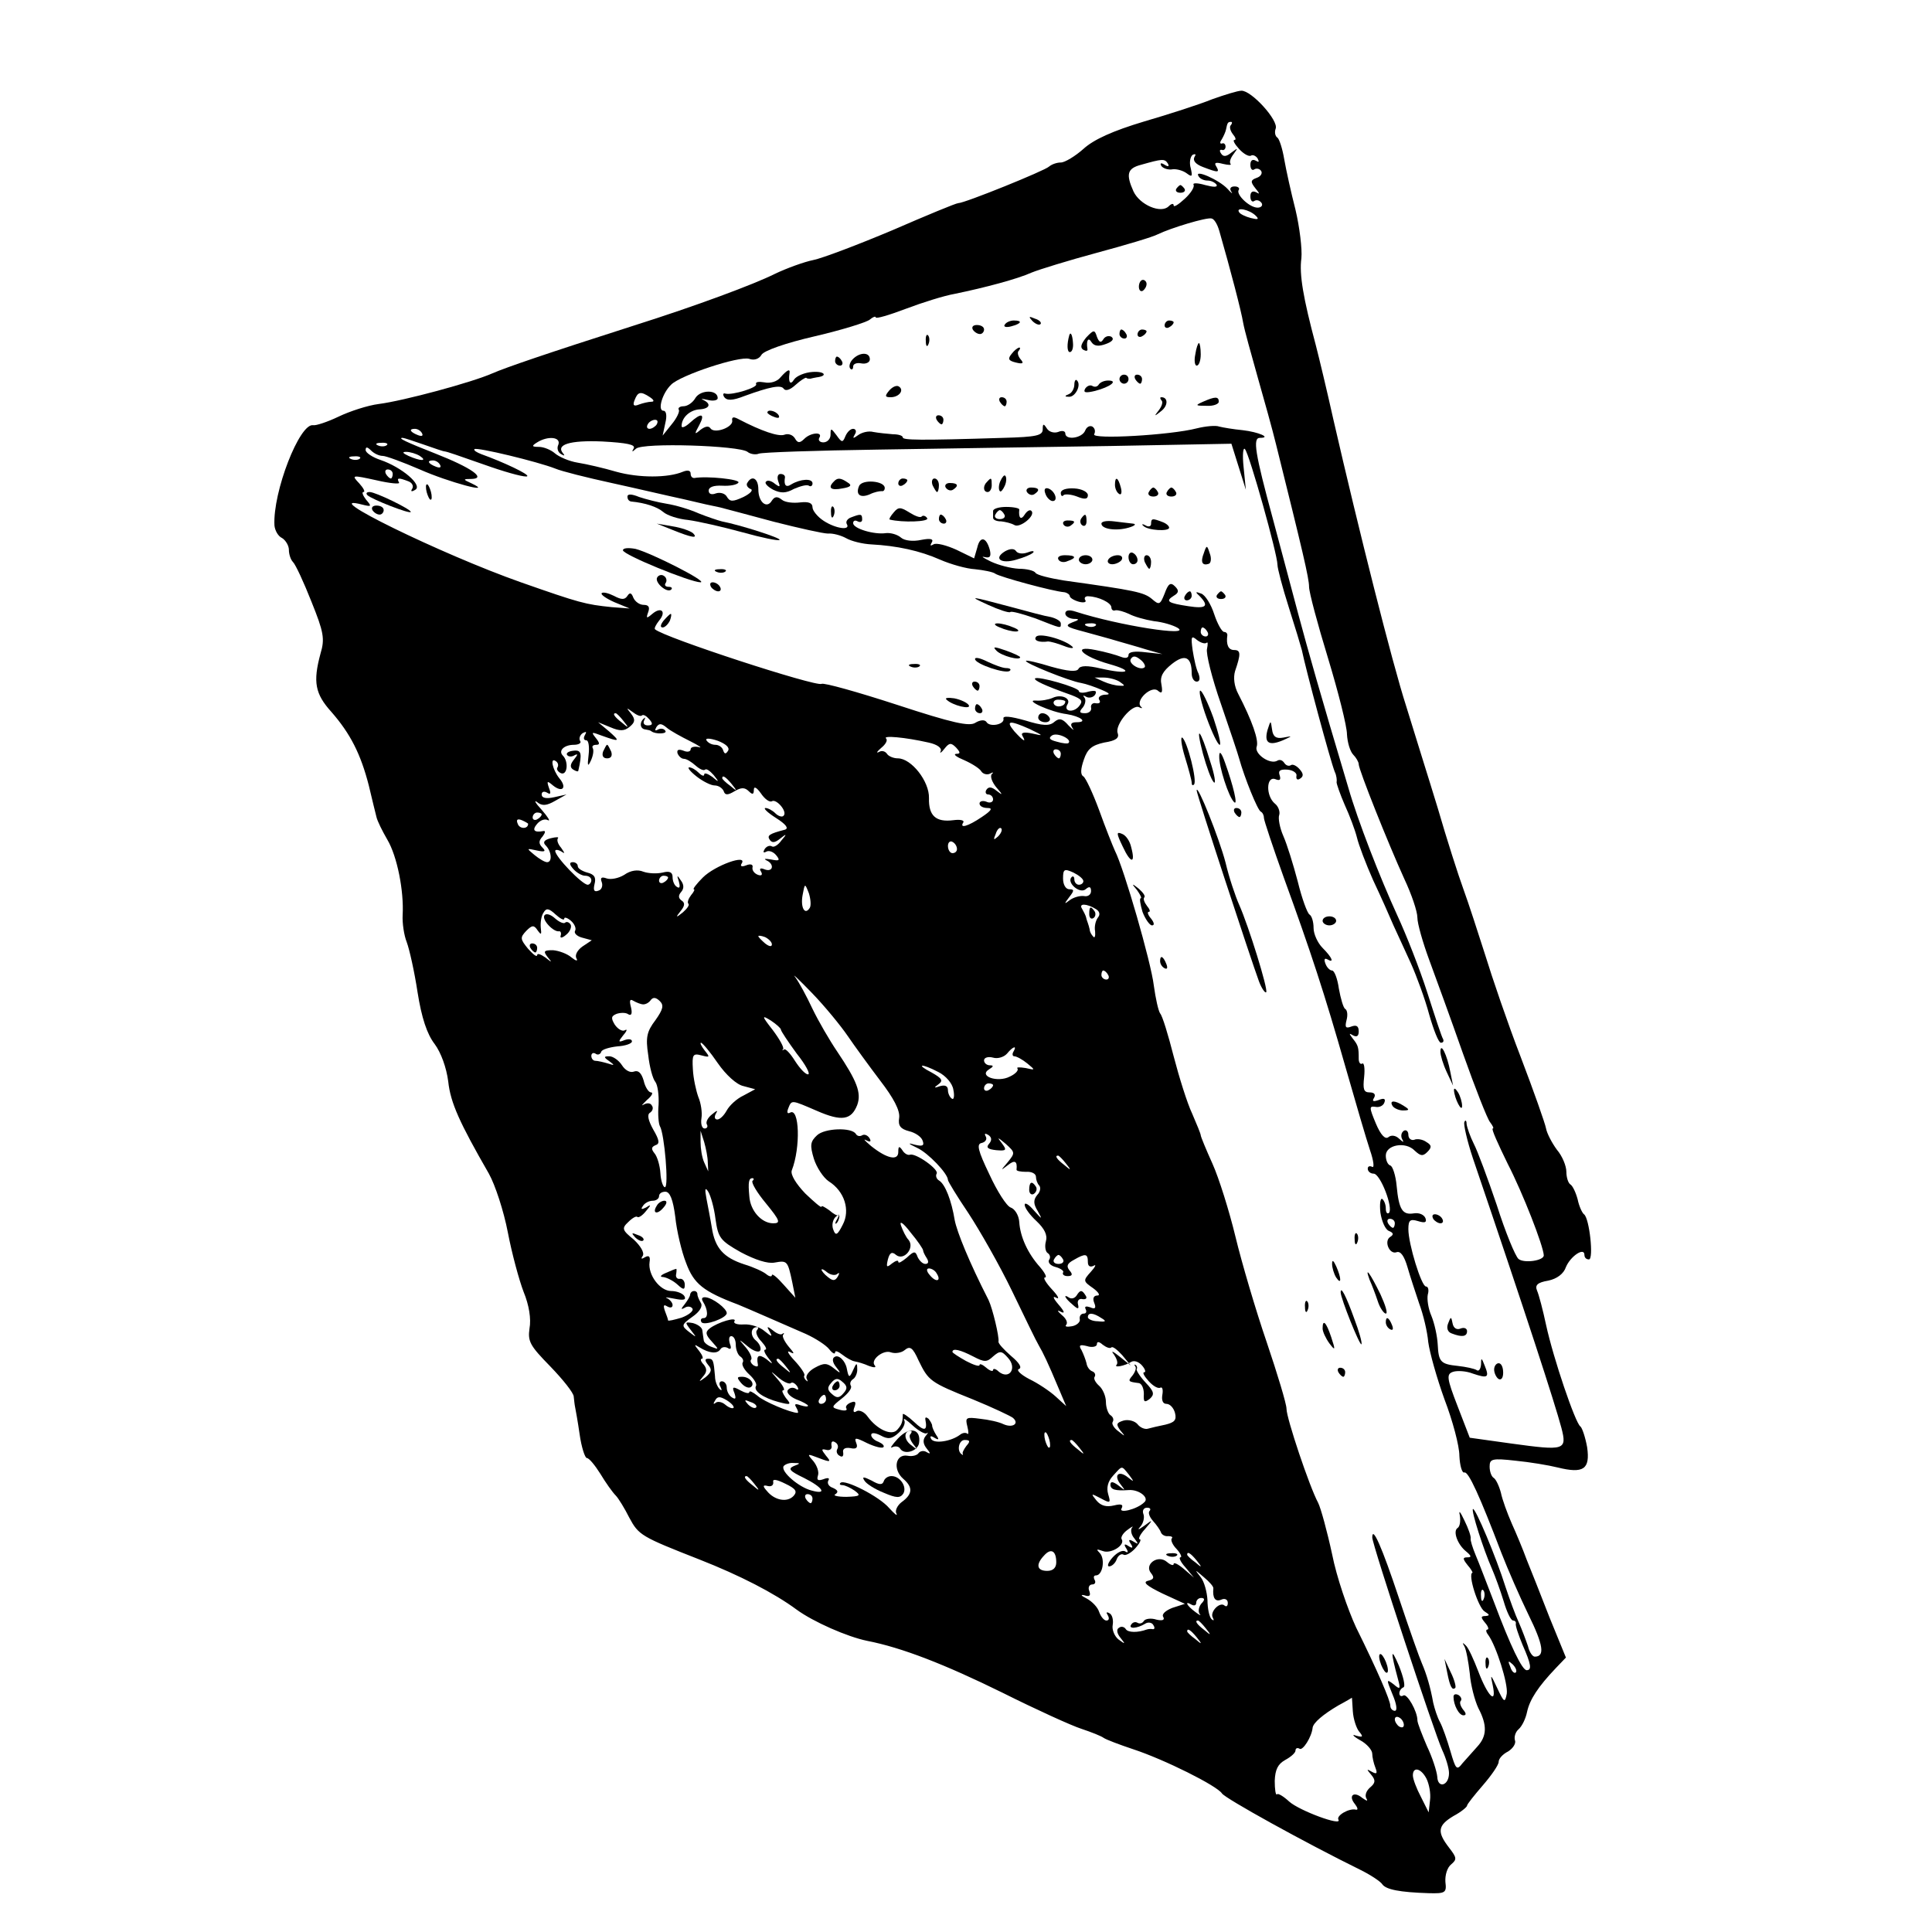 <?xml version="1.0" standalone="no"?>
<!DOCTYPE svg PUBLIC "-//W3C//DTD SVG 20010904//EN"
 "http://www.w3.org/TR/2001/REC-SVG-20010904/DTD/svg10.dtd">
<svg version="1.0" xmlns="http://www.w3.org/2000/svg"
 width="428pt" height="428pt" viewBox="0 0 428 428"
 preserveAspectRatio="xMidYMid meet">
<g transform="translate(0,428) scale(0.1,-0.1)"
fill="#000000" stroke="none">
<path d="M2685 4060 c-27 -11 -95 -33 -150 -49 -70 -21 -112 -40 -135 -61 -18
-16 -41 -30 -50 -30 -9 0 -20 -4 -26 -9 -9 -9 -187 -81 -201 -81 -5 0 -70 -27
-146 -60 -76 -32 -155 -62 -175 -66 -20 -4 -59 -18 -86 -31 -46 -23 -175 -71
-311 -114 -197 -63 -284 -93 -314 -106 -45 -20 -197 -61 -252 -68 -24 -3 -64
-16 -89 -28 -25 -12 -50 -20 -56 -19 -30 6 -90 -148 -86 -222 1 -11 8 -24 17
-28 8 -5 15 -17 15 -26 0 -10 4 -22 9 -27 6 -6 24 -45 41 -88 27 -67 30 -82
20 -115 -17 -63 -12 -89 24 -129 42 -48 65 -93 83 -163 7 -30 15 -62 17 -70 2
-9 13 -31 24 -50 22 -37 37 -114 34 -167 -1 -18 3 -45 9 -60 6 -16 17 -65 24
-111 9 -57 21 -93 38 -115 14 -19 26 -52 30 -83 5 -47 25 -91 90 -204 14 -25
33 -83 42 -130 9 -47 25 -106 35 -132 12 -29 17 -60 13 -81 -4 -29 1 -38 46
-84 28 -29 52 -59 52 -67 1 -9 2 -19 3 -23 1 -5 6 -32 10 -60 4 -29 12 -53 16
-53 5 0 18 -16 30 -35 12 -20 27 -41 34 -48 6 -6 20 -29 30 -49 21 -39 26 -42
156 -93 89 -35 165 -74 215 -111 37 -27 112 -60 156 -69 77 -15 172 -52 300
-115 74 -37 153 -73 175 -80 21 -7 44 -16 49 -20 6 -4 35 -15 65 -25 70 -23
186 -81 197 -98 7 -11 182 -108 308 -170 22 -11 43 -25 47 -31 8 -12 39 -18
103 -20 37 -1 40 1 37 25 -1 15 4 32 13 39 13 11 12 15 -5 37 -27 35 -25 49
10 70 17 9 30 20 30 23 0 3 16 23 35 45 19 22 35 45 35 52 0 7 9 17 21 23 11
7 18 18 15 25 -2 7 1 18 8 24 8 7 16 24 19 39 6 27 24 55 64 97 l22 23 -36 88
c-19 49 -42 107 -51 129 -8 22 -23 58 -33 80 -10 23 -21 53 -24 68 -4 15 -11
30 -16 33 -5 3 -9 14 -9 25 0 17 5 19 58 13 31 -3 73 -10 93 -15 57 -14 72 -4
65 45 -4 22 -11 43 -15 46 -11 7 -60 151 -76 225 -7 33 -16 67 -20 76 -5 12 1
18 25 22 19 4 34 15 39 30 10 24 41 45 41 27 0 -6 4 -10 10 -10 11 0 1 92 -11
100 -4 3 -11 18 -14 33 -4 15 -11 30 -16 33 -5 3 -9 16 -9 28 0 13 -9 35 -21
49 -11 15 -22 36 -24 47 -2 11 -27 82 -56 158 -29 75 -64 178 -79 227 -16 50
-37 115 -48 145 -11 30 -37 111 -57 180 -21 69 -53 170 -70 226 -31 96 -105
390 -161 634 -14 63 -32 138 -39 165 -28 105 -37 157 -32 193 2 20 -4 69 -13
107 -10 39 -21 89 -25 112 -4 24 -11 45 -15 48 -5 3 -7 12 -4 20 7 18 -54 85
-76 84 -8 0 -37 -9 -65 -19z m42 -57 c-4 -3 -2 -12 4 -20 6 -7 8 -13 4 -13 -5
0 0 -9 10 -20 10 -11 21 -17 26 -15 4 3 11 0 15 -6 4 -8 3 -9 -4 -5 -7 4 -12
1 -12 -9 0 -9 4 -14 9 -10 5 3 12 1 15 -4 3 -5 -1 -12 -10 -15 -14 -5 -14 -9
-3 -23 10 -12 10 -14 2 -9 -8 4 -13 1 -13 -9 0 -9 4 -14 9 -10 5 3 12 1 16 -5
3 -5 -1 -10 -9 -10 -18 0 -48 29 -42 39 3 4 -1 8 -9 8 -9 0 -12 -5 -7 -12 4
-6 0 -3 -9 7 -19 20 -74 44 -64 28 3 -6 12 -10 20 -10 8 0 16 -4 20 -9 3 -6
-6 -6 -25 -1 -17 5 -28 5 -26 1 3 -5 -6 -19 -19 -31 -14 -13 -25 -20 -25 -15
0 5 -5 4 -11 -2 -17 -17 -64 3 -78 33 -17 38 -14 51 17 59 46 13 52 14 59 3 4
-7 1 -8 -7 -3 -8 5 -11 4 -7 -3 4 -5 15 -9 25 -7 9 1 23 -3 31 -9 12 -9 13 -7
9 11 -4 13 -1 26 4 30 7 3 8 1 4 -5 -4 -8 3 -16 19 -22 34 -13 38 -13 29 2 -5
8 0 9 15 5 13 -3 20 -3 17 0 -3 4 0 13 7 22 10 14 10 14 -5 3 -11 -9 -18 -10
-23 -2 -4 6 -3 9 2 8 4 -2 8 2 8 7 0 6 -4 9 -8 7 -5 -1 -5 3 0 10 4 7 8 16 9
21 3 15 4 17 11 17 3 0 3 -3 0 -7z m55 -201 c8 -8 5 -9 -11 -5 -12 3 -24 9
-26 13 -8 12 23 6 37 -8z m-81 -33 c25 -87 49 -179 53 -204 3 -17 18 -70 32
-120 14 -49 33 -117 41 -150 59 -237 73 -296 73 -315 0 -12 19 -83 42 -158 23
-76 42 -151 42 -169 1 -18 7 -38 14 -45 6 -6 12 -16 12 -21 0 -12 65 -175 101
-254 16 -34 29 -72 29 -86 0 -13 12 -55 26 -93 14 -38 48 -131 75 -208 27 -76
54 -145 60 -152 6 -8 9 -14 6 -14 -4 0 12 -35 33 -78 34 -66 79 -182 80 -203
0 -12 -44 -18 -56 -8 -7 6 -29 59 -48 119 -20 59 -43 121 -51 136 -8 16 -15
36 -16 44 0 8 -3 10 -5 4 -2 -5 6 -41 19 -80 120 -353 181 -541 196 -597 13
-50 7 -51 -110 -35 l-93 13 -27 70 c-24 62 -25 71 -10 76 9 3 29 2 44 -4 33
-11 37 -9 26 18 -7 18 -8 18 -8 2 -1 -10 -5 -16 -10 -12 -5 3 -23 7 -41 9 -39
4 -43 9 -45 48 -1 18 -7 46 -14 63 -7 16 -10 37 -8 47 3 10 1 18 -4 18 -10 0
-39 94 -39 127 0 20 4 23 21 18 16 -5 20 -3 17 6 -3 8 -14 13 -26 11 -25 -4
-33 8 -38 61 -2 23 -9 44 -14 45 -6 2 -10 12 -10 22 0 24 44 32 64 11 13 -12
18 -13 28 -3 10 10 10 15 -2 22 -8 6 -21 8 -27 5 -7 -2 -13 3 -13 11 0 8 -5
12 -10 9 -6 -4 -7 -12 -4 -18 5 -9 3 -8 -6 0 -8 8 -18 9 -24 4 -7 -6 -17 4
-28 30 -15 36 -15 39 -1 37 9 -2 18 3 20 10 3 8 -1 10 -13 5 -12 -4 -15 -3
-10 5 4 7 1 12 -10 12 -13 0 -15 7 -12 34 2 19 0 32 -4 30 -4 -3 -8 2 -8 10 0
26 -1 30 -13 45 -9 12 -9 13 1 7 8 -4 12 -1 12 9 0 12 -5 15 -16 11 -13 -5
-15 -2 -11 14 3 11 2 22 -3 25 -4 2 -10 23 -14 45 -3 22 -10 40 -15 40 -5 0
-12 7 -15 16 -3 8 -2 12 4 9 17 -10 11 4 -10 25 -11 11 -20 31 -20 44 0 14 -4
27 -9 30 -5 3 -17 36 -26 73 -10 38 -24 83 -32 101 -8 18 -12 40 -9 47 2 7 -2
19 -10 25 -20 17 -19 61 1 54 10 -4 13 -2 10 8 -4 11 1 14 17 13 13 -1 22 -8
20 -14 -1 -7 2 -10 8 -6 8 5 8 11 -1 21 -6 7 -15 12 -19 9 -5 -3 -11 -1 -15 5
-4 6 -10 8 -15 5 -16 -10 -52 15 -46 31 5 14 -10 57 -41 117 -9 17 -11 36 -7
50 13 38 13 47 -2 47 -13 0 -18 12 -15 33 0 4 -3 7 -7 7 -5 0 -15 18 -22 39
-7 22 -20 43 -29 46 -13 5 -14 4 -3 -6 21 -22 14 -28 -25 -22 -46 7 -52 11
-33 23 12 7 12 12 3 21 -10 10 -15 6 -23 -16 -10 -25 -12 -26 -28 -12 -18 15
-37 19 -195 41 -31 5 -60 12 -63 17 -3 5 -20 9 -37 9 -18 1 -45 8 -62 16 -16
8 -23 12 -14 10 12 -3 15 1 12 15 -8 30 -22 32 -28 6 l-7 -24 -39 19 c-22 10
-45 16 -51 12 -7 -4 -8 -3 -4 4 5 8 -2 10 -23 6 -18 -4 -37 -2 -45 5 -8 7 -23
11 -33 10 -26 -4 -73 10 -73 22 0 6 5 7 10 4 6 -3 10 -1 10 4 0 13 -3 13 -24
5 -9 -3 -13 -10 -10 -15 9 -15 -25 -10 -51 7 -14 9 -25 23 -25 30 0 10 -9 13
-27 11 -16 -2 -34 0 -41 6 -10 8 -16 7 -22 -2 -11 -19 -30 -4 -30 25 0 24 -14
32 -24 15 -4 -5 0 -11 6 -14 8 -2 1 -10 -15 -18 -24 -11 -30 -11 -37 1 -4 7
-15 10 -24 7 -10 -4 -16 -1 -16 6 0 8 11 12 30 11 17 -1 33 2 36 7 4 7 -69 15
-98 10 -5 0 -8 4 -8 10 0 7 -7 8 -17 4 -33 -14 -98 -14 -148 0 -27 8 -66 17
-85 20 -19 3 -42 13 -51 21 -8 7 -24 14 -35 14 -16 0 -17 2 -4 10 24 15 53 12
47 -5 -4 -8 -1 -17 6 -21 7 -4 9 -4 5 1 -18 20 14 30 86 27 55 -3 74 -7 70
-15 -5 -9 -4 -9 5 -1 15 14 229 7 247 -7 6 -5 18 -7 25 -4 8 3 127 7 264 9
138 2 370 6 517 8 l266 5 16 -51 16 -51 -5 50 c-3 28 -1 45 3 40 10 -11 72
-233 72 -256 0 -8 11 -50 25 -94 14 -44 27 -87 29 -95 9 -44 63 -245 73 -270
4 -8 5 -19 4 -23 0 -4 8 -27 18 -50 11 -24 23 -56 27 -72 4 -17 20 -59 36 -95
17 -36 37 -81 45 -100 9 -19 26 -57 39 -85 12 -27 31 -78 40 -112 10 -35 21
-63 26 -63 5 0 7 3 5 8 -3 4 -18 50 -35 103 -17 53 -47 129 -66 170 -39 85
-88 211 -109 284 -63 211 -89 303 -111 385 -14 52 -39 147 -56 210 -40 147
-45 180 -29 180 27 0 -3 13 -38 17 -21 2 -44 6 -52 8 -7 3 -30 1 -50 -4 -58
-15 -234 -25 -227 -13 3 6 2 13 -4 17 -6 3 -13 -1 -16 -9 -7 -17 -44 -22 -44
-6 0 5 -7 7 -16 3 -9 -3 -20 0 -25 8 -7 11 -9 11 -9 -2 0 -14 -14 -17 -87 -19
-189 -6 -223 -5 -223 1 0 4 -10 7 -22 7 -13 1 -32 3 -43 5 -11 3 -26 -1 -34
-7 -11 -8 -13 -8 -7 2 4 6 2 12 -4 12 -6 0 -13 -7 -17 -16 -6 -15 -8 -15 -20
2 -12 16 -13 16 -13 1 0 -9 -7 -17 -16 -17 -8 0 -12 5 -9 10 9 14 -19 12 -33
-2 -10 -10 -15 -10 -21 1 -5 8 -15 11 -23 8 -13 -5 -51 8 -101 34 -11 6 -16 6
-15 -2 4 -15 -39 -31 -48 -18 -4 6 -11 5 -22 -3 -14 -12 -14 -10 -3 10 14 26
5 29 -21 5 -10 -9 -18 -12 -18 -7 0 19 18 35 38 37 24 1 29 12 10 21 -7 3 -3
3 10 0 12 -3 22 -1 22 4 0 19 -37 19 -49 1 -6 -11 -18 -19 -27 -19 -8 0 -13
-4 -10 -8 2 -4 -5 -19 -16 -32 l-20 -25 6 28 c4 16 2 27 -4 27 -14 0 -3 39 17
58 21 21 151 64 173 57 11 -4 22 0 27 9 5 9 53 26 118 41 60 14 115 31 122 37
7 6 13 8 13 5 0 -4 30 5 67 19 37 14 85 29 108 33 68 14 139 33 170 47 17 7
82 27 145 44 63 17 124 35 135 41 29 14 108 38 119 35 6 -1 13 -13 17 -27z
m-1261 -369 c9 -6 10 -10 3 -10 -6 0 -19 -3 -27 -6 -12 -5 -15 -2 -10 10 7 18
13 20 34 6z m15 -60 c-3 -5 -11 -10 -16 -10 -6 0 -7 5 -4 10 3 6 11 10 16 10
6 0 7 -4 4 -10z m-520 -20 c3 -6 -1 -7 -9 -4 -18 7 -21 14 -7 14 6 0 13 -4 16
-10z m4 -25 c23 -8 43 -15 46 -15 7 -1 21 -6 104 -35 41 -14 76 -23 79 -20 5
4 -52 31 -102 49 -10 4 -17 8 -15 11 5 5 141 -28 179 -43 14 -6 70 -20 125
-32 55 -12 127 -29 160 -36 33 -8 69 -16 80 -18 11 -3 65 -17 120 -32 55 -14
109 -26 119 -26 11 1 29 -4 40 -10 12 -7 37 -13 56 -14 57 -3 108 -14 153 -34
23 -10 58 -20 77 -21 19 -2 40 -6 45 -10 10 -7 127 -39 153 -41 6 -1 12 -5 12
-9 0 -3 9 -9 20 -12 11 -3 18 -1 14 4 -3 5 1 9 8 8 22 -1 49 -14 50 -24 0 -6
4 -9 9 -7 6 1 19 -3 30 -8 11 -6 36 -13 55 -16 20 -2 43 -9 53 -15 32 -20
-130 5 -226 36 -15 5 -23 3 -23 -4 0 -6 8 -11 18 -12 14 0 14 -2 -3 -8 -17 -7
-13 -10 25 -20 25 -7 59 -16 75 -21 17 -5 46 -13 65 -19 l35 -10 -37 4 c-24 3
-38 1 -38 -6 0 -7 -7 -8 -17 -4 -10 4 -35 11 -56 15 -54 11 -30 -14 30 -31 57
-16 43 -24 -18 -10 -30 7 -46 7 -50 -1 -4 -7 -24 -5 -60 5 -29 9 -55 15 -56
13 -5 -4 96 -45 122 -49 11 -2 31 -9 45 -15 19 -8 21 -11 7 -11 -10 -1 -15 -6
-12 -11 4 -6 1 -9 -7 -8 -7 2 -12 -3 -11 -9 2 -7 -4 -13 -13 -13 -13 0 -14 3
-5 13 6 8 7 18 3 22 -4 5 -2 5 5 1 6 -3 15 -1 19 5 5 9 0 10 -14 7 -12 -4 -22
-3 -22 1 0 8 -91 34 -97 28 -3 -4 19 -15 81 -37 23 -9 26 -13 16 -25 -13 -15
-35 -11 -25 5 8 13 -14 23 -33 14 -9 -4 -26 -7 -37 -6 -28 2 34 -26 68 -30 31
-5 48 -18 22 -18 -12 0 -15 -4 -9 -13 5 -7 1 -4 -9 6 -13 15 -20 17 -31 8 -11
-10 -26 -9 -65 3 -32 9 -50 11 -48 4 3 -13 -31 -20 -38 -7 -4 5 -14 4 -24 -2
-13 -9 -50 -1 -175 40 -86 28 -161 49 -166 46 -12 -7 -350 103 -369 121 -2 2
2 10 9 19 17 20 5 32 -15 15 -13 -11 -14 -10 -9 4 4 11 1 16 -10 16 -9 0 -19
7 -23 16 -4 11 -8 12 -13 4 -6 -9 -13 -9 -30 0 -12 6 -24 9 -27 6 -3 -3 10
-12 28 -20 l34 -14 -40 3 c-58 6 -70 9 -201 55 -176 62 -458 200 -351 172 20
-5 21 -4 8 11 -7 9 -10 17 -6 17 5 0 0 9 -9 19 -18 19 -17 19 38 7 30 -7 53
-9 50 -5 -6 11 -1 11 20 3 9 -3 13 -11 9 -17 -4 -6 -1 -7 7 -2 17 10 -30 50
-77 66 -18 6 -33 16 -33 22 0 8 4 7 12 -1 7 -7 18 -12 26 -12 7 0 45 -14 82
-30 63 -28 167 -56 115 -31 -20 9 -20 10 0 10 33 1 -1 25 -80 56 -66 26 -85
35 -73 35 3 0 24 -7 47 -15z m-82 -1 c-3 -3 -12 -4 -19 -1 -8 3 -5 6 6 6 11 1
17 -2 13 -5z m73 -24 c18 -12 2 -12 -25 0 -13 6 -15 9 -5 9 8 0 22 -4 30 -9z
m-133 -6 c-3 -3 -12 -4 -19 -1 -8 3 -5 6 6 6 11 1 17 -2 13 -5z m178 -14 c3
-6 -1 -7 -9 -4 -18 7 -21 14 -7 14 6 0 13 -4 16 -10z m-105 -20 c0 -5 -2 -10
-4 -10 -3 0 -8 5 -11 10 -3 6 -1 10 4 10 6 0 11 -4 11 -10z m1557 -336 c-3 -3
-12 -4 -19 -1 -8 3 -5 6 6 6 11 1 17 -2 13 -5z m248 -14 c3 -5 1 -10 -4 -10
-6 0 -11 5 -11 10 0 6 2 10 4 10 3 0 8 -4 11 -10z m-2 -24 c3 3 3 -3 1 -13 -3
-10 11 -66 31 -123 20 -58 38 -112 40 -120 12 -43 41 -115 48 -118 4 -2 7 -8
7 -14 0 -5 20 -65 44 -132 60 -165 90 -256 137 -421 22 -77 46 -159 54 -183 8
-23 10 -40 5 -37 -6 3 -10 1 -10 -4 0 -6 6 -11 13 -11 15 0 44 -76 34 -87 -4
-3 -7 1 -7 10 0 9 -4 18 -8 21 -4 2 -6 -11 -4 -30 3 -20 11 -38 19 -41 10 -4
11 -8 3 -13 -15 -9 -2 -40 14 -34 9 3 17 -9 24 -33 6 -21 18 -57 26 -81 9 -24
18 -62 20 -85 3 -23 19 -80 36 -127 18 -47 33 -103 33 -125 1 -22 6 -39 11
-37 9 3 34 -52 82 -178 14 -36 41 -98 60 -137 33 -67 37 -93 14 -93 -5 0 -12
10 -15 23 -4 12 -13 36 -20 52 -8 17 -21 53 -30 80 -20 64 -67 176 -72 172 -4
-4 23 -89 42 -132 7 -16 19 -49 26 -72 7 -24 16 -43 21 -43 4 0 7 -3 6 -7 -1
-5 6 -25 15 -47 19 -43 21 -56 9 -56 -10 0 -36 54 -72 150 -16 41 -34 89 -41
105 -7 17 -12 33 -11 37 1 4 -5 22 -14 40 -9 19 -13 24 -10 11 2 -13 0 -25 -5
-28 -11 -7 0 -37 19 -52 12 -10 12 -13 3 -13 -11 0 -11 -3 0 -17 8 -9 12 -17
11 -17 -11 -3 13 -78 27 -86 11 -7 12 -9 2 -10 -11 0 -11 -3 -1 -15 7 -8 9
-15 5 -15 -4 0 -3 -6 2 -12 18 -25 44 -108 41 -130 -4 -21 -6 -20 -21 12 -15
32 -16 33 -10 6 9 -44 -11 -24 -32 31 -10 26 -22 53 -28 58 -7 7 -8 6 -3 -2 4
-7 9 -34 12 -60 2 -26 11 -60 19 -77 20 -38 19 -62 -2 -85 -10 -11 -25 -28
-33 -37 -13 -17 -15 -14 -27 27 -7 24 -17 53 -23 64 -6 11 -12 30 -15 43 -6
34 -15 64 -25 87 -5 11 -28 76 -51 145 -38 114 -59 161 -59 134 0 -16 138
-434 155 -471 8 -17 15 -40 15 -51 0 -28 -25 -35 -26 -8 -1 12 -11 43 -23 68
-11 26 -21 51 -21 57 0 20 -23 60 -31 55 -5 -3 -9 -1 -9 5 0 5 4 11 9 13 5 2
0 23 -10 48 -18 42 -19 33 -2 -30 6 -22 5 -24 -10 -11 -16 12 -16 11 -2 -23 9
-21 11 -36 5 -36 -5 0 -10 5 -10 11 0 12 -28 77 -76 174 -18 39 -43 111 -53
162 -11 51 -25 102 -31 114 -19 35 -70 187 -70 208 0 11 -20 77 -44 148 -24
70 -55 175 -69 233 -14 58 -37 131 -51 162 -14 31 -26 60 -26 63 0 3 -9 25
-19 48 -11 23 -29 81 -41 127 -12 47 -25 90 -30 95 -4 6 -10 33 -14 62 -6 51
-66 259 -86 298 -5 11 -21 51 -35 90 -14 38 -30 72 -35 75 -7 4 -6 17 1 37 8
24 18 32 45 38 26 4 34 10 30 21 -7 18 33 66 48 57 6 -3 8 -2 3 2 -12 14 24
47 38 35 9 -8 11 -4 8 13 -4 18 3 30 23 46 29 23 44 16 44 -21 0 -10 5 -18 11
-18 7 0 8 7 4 18 -5 9 -10 33 -13 52 -4 30 -3 33 10 22 8 -6 17 -9 21 -6z
m-137 -54 c-9 -9 -37 8 -31 18 5 8 11 7 21 -1 8 -6 12 -14 10 -17z m-56 -32
c13 -9 13 -10 0 -9 -8 0 -24 4 -35 9 l-20 9 20 0 c11 0 27 -4 35 -9z m-120
-44 c0 -11 -19 -15 -25 -6 -3 5 1 10 9 10 9 0 16 -2 16 -4z m-938 -31 c3 3 10
-1 16 -8 9 -10 8 -14 -3 -14 -8 0 -11 5 -8 11 3 6 3 8 -1 4 -10 -9 -8 -23 4
-24 6 -1 11 -2 13 -4 9 -7 36 -6 31 1 -3 5 -10 6 -16 3 -7 -4 -8 -2 -4 5 6 9
11 9 23 -1 8 -7 32 -20 52 -30 20 -10 28 -16 19 -13 -10 2 -18 0 -18 -5 0 -5
-7 -7 -16 -3 -11 4 -15 2 -13 -6 3 -7 9 -12 14 -12 6 0 17 -7 26 -15 9 -8 18
-12 21 -9 3 3 11 -3 19 -12 13 -16 12 -17 -3 -4 -10 7 -18 10 -18 5 0 -4 -5
-3 -12 4 -7 7 -16 12 -21 12 -5 0 2 -9 16 -20 14 -11 32 -20 40 -20 9 0 17 -6
20 -12 3 -10 9 -10 24 -1 15 9 23 9 32 0 8 -8 11 -7 11 3 0 9 6 6 16 -8 8 -12
19 -20 24 -17 10 6 35 -23 26 -32 -3 -4 -12 -1 -18 5 -7 7 -17 12 -22 12 -6 0
4 -10 23 -22 22 -14 29 -23 20 -26 -35 -9 -40 -13 -34 -22 5 -8 12 -7 23 2 15
12 16 11 3 -4 -7 -10 -17 -16 -21 -13 -5 3 -12 0 -16 -6 -4 -7 -3 -9 3 -6 6 4
16 0 22 -7 10 -12 8 -14 -11 -10 -13 2 -17 2 -10 -2 18 -8 15 -27 -4 -20 -9 4
-13 2 -8 -5 4 -7 1 -10 -7 -7 -8 3 -13 10 -12 16 2 7 -4 9 -14 5 -10 -4 -14
-2 -10 4 14 22 -59 -4 -86 -31 -14 -14 -23 -26 -20 -26 3 0 0 -6 -6 -13 -6 -8
-9 -16 -6 -19 3 -3 -3 -11 -12 -19 -16 -13 -17 -12 -5 3 9 11 10 18 2 23 -7 5
-8 11 -1 19 7 8 6 17 -1 26 -8 12 -9 12 -4 -3 3 -11 2 -16 -4 -12 -6 3 -10 13
-10 22 0 11 -7 14 -22 10 -13 -3 -32 -2 -43 2 -12 5 -28 3 -42 -7 -13 -8 -30
-11 -39 -8 -11 4 -15 2 -11 -8 3 -8 0 -17 -7 -19 -10 -4 -12 1 -9 14 4 15 0
22 -16 26 -11 3 -21 9 -21 14 0 5 -5 9 -11 9 -8 0 -8 -5 1 -15 7 -8 19 -15 26
-15 8 0 14 -4 14 -10 0 -5 -4 -10 -8 -10 -12 0 -72 62 -72 75 0 3 6 3 13 -1 9
-6 9 -5 0 8 -7 8 -10 17 -7 21 3 3 -4 3 -16 0 -15 -4 -18 -9 -11 -16 13 -13
15 -37 3 -37 -5 0 -17 7 -28 16 -18 15 -18 15 5 10 18 -4 21 -2 13 6 -9 9 -9
15 0 25 6 8 7 13 2 12 -21 -4 -26 2 -14 16 7 8 17 12 24 8 6 -3 0 7 -14 23
-14 15 -18 23 -10 17 11 -9 21 -8 40 3 l25 14 -27 -6 c-18 -4 -28 -2 -28 6 0
6 5 8 12 4 8 -5 9 -2 4 11 -5 15 -4 16 9 5 21 -17 32 -5 14 16 -15 19 -21 47
-8 38 5 -3 7 -9 4 -14 -3 -4 1 -10 8 -13 14 -5 17 26 4 39 -11 11 3 24 24 24
11 0 18 4 14 9 -3 5 0 13 6 17 8 4 9 3 5 -4 -4 -7 -3 -12 3 -12 5 0 7 -15 5
-32 -3 -25 -2 -28 5 -13 5 11 7 23 4 28 -2 4 1 7 8 7 8 0 8 4 -1 15 -11 14
-10 14 14 5 39 -14 41 -13 15 10 l-24 20 27 -11 c21 -9 31 -9 43 1 12 10 13
16 3 29 -11 14 -11 14 3 4 9 -7 18 -11 21 -8z m-41 -12 c13 -16 12 -17 -3 -4
-17 13 -22 21 -14 21 2 0 10 -8 17 -17z m900 -18 c31 -15 32 -16 6 -10 -19 4
-26 2 -22 -5 10 -17 1 -11 -18 10 -20 24 -11 25 34 5z m86 -31 c-1 -2 -13 -1
-26 3 -16 4 -19 8 -10 14 12 7 45 -9 36 -17z m-754 -17 c-5 -8 -8 -8 -11 1 -2
7 -10 12 -17 12 -8 0 -16 4 -20 10 -3 5 7 5 25 -1 18 -7 27 -15 23 -22z m444
18 c19 -4 30 -12 27 -19 -3 -6 1 -4 8 5 11 14 15 14 26 3 10 -11 10 -14 0 -14
-7 -1 1 -7 18 -14 18 -8 35 -19 38 -25 4 -6 13 -8 19 -5 7 4 9 3 4 -1 -4 -5 1
-18 10 -29 15 -17 15 -19 1 -8 -11 9 -18 10 -23 2 -3 -5 -1 -10 4 -10 6 0 11
-5 11 -11 0 -6 -7 -9 -15 -5 -8 3 -15 1 -15 -4 0 -6 8 -10 18 -10 12 0 8 -6
-13 -20 -31 -21 -50 -26 -41 -12 3 5 -7 7 -22 5 -39 -5 -55 10 -54 49 1 37
-39 88 -69 88 -10 0 -21 5 -24 10 -4 6 -12 8 -18 4 -7 -3 -4 1 5 9 10 8 15 17
11 21 -8 7 41 3 94 -9z m293 -25 c0 -5 -2 -10 -4 -10 -3 0 -8 5 -11 10 -3 6
-1 10 4 10 6 0 11 -4 11 -10z m-729 -67 c13 -16 12 -17 -3 -4 -10 7 -18 15
-18 17 0 8 8 3 21 -13z m-421 -67 c0 -3 -4 -8 -10 -11 -5 -3 -10 -1 -10 4 0 6
5 11 10 11 6 0 10 -2 10 -4z m-30 -21 c0 -12 -19 -12 -23 0 -4 9 -1 12 9 8 7
-3 14 -7 14 -8z m1041 -28 c-10 -9 -11 -8 -5 6 3 10 9 15 12 12 3 -3 0 -11 -7
-18z m-91 -28 c0 -5 -4 -9 -10 -9 -5 0 -10 7 -10 16 0 8 5 12 10 9 6 -3 10
-10 10 -16z m280 -71 c0 -4 -4 -8 -10 -8 -5 0 -10 5 -10 12 0 6 -3 8 -6 5 -12
-12 18 -38 31 -27 8 7 12 6 12 -4 0 -8 -7 -13 -16 -11 -9 1 -23 -3 -31 -9 -13
-10 -13 -9 -1 7 11 14 11 17 0 17 -8 0 -14 10 -14 24 0 21 3 22 23 13 12 -6
22 -14 22 -19z m-920 8 c0 -3 -4 -8 -10 -11 -5 -3 -10 -1 -10 4 0 6 5 11 10
11 6 0 10 -2 10 -4z m314 -67 c-11 -18 -21 1 -16 28 5 27 5 27 14 4 4 -13 5
-27 2 -32z m634 -3 c8 -5 10 -12 4 -19 -5 -7 -8 -20 -6 -30 1 -11 -1 -16 -4
-12 -4 4 -8 11 -8 16 -1 5 -3 11 -4 14 -1 3 -3 8 -4 13 -1 4 -5 12 -9 19 -8
12 10 12 31 -1z m-1178 -21 c0 4 7 2 15 -5 8 -7 12 -17 9 -22 -3 -5 4 -12 15
-15 l22 -6 -21 -14 c-11 -8 -17 -19 -13 -26 4 -7 -1 -6 -11 2 -9 8 -28 15 -41
16 -20 0 -22 -2 -12 -15 11 -13 10 -13 -5 -1 -10 7 -18 10 -18 5 -1 -5 -9 2
-20 14 -18 22 -18 25 -4 40 13 13 17 13 25 1 8 -11 9 -10 7 6 -1 11 1 26 6 33
6 11 12 10 27 -4 10 -9 19 -14 19 -9z m460 -57 c0 -6 -6 -5 -15 2 -8 7 -15 14
-15 16 0 2 7 1 15 -2 8 -4 15 -11 15 -16z m168 -203 c15 -22 47 -66 72 -99 30
-39 44 -66 42 -82 -3 -18 3 -25 22 -30 13 -3 27 -12 30 -21 4 -11 0 -13 -17
-9 -17 5 -16 3 5 -7 24 -11 68 -57 68 -71 0 -3 20 -36 45 -73 25 -38 69 -115
97 -173 28 -58 54 -112 59 -120 10 -17 21 -40 44 -95 l17 -40 -23 21 c-13 12
-40 30 -59 39 -19 10 -29 20 -23 22 8 3 1 14 -17 29 -16 14 -29 28 -28 32 2
10 -13 73 -22 92 -43 84 -70 151 -75 177 -7 43 -21 80 -35 88 -5 3 -8 10 -5
15 6 9 -46 46 -59 42 -5 -2 -13 3 -17 10 -7 10 -9 9 -9 -4 0 -20 -25 -15 -60
13 -14 12 -19 17 -11 13 9 -5 12 -3 7 5 -4 6 -11 9 -16 6 -5 -3 -11 -2 -14 3
-9 15 -69 13 -86 -3 -15 -14 -16 -22 -7 -52 6 -19 21 -42 33 -50 35 -22 48
-64 31 -96 -12 -24 -16 -25 -21 -11 -4 10 -1 22 5 28 9 8 10 7 4 -4 -5 -8 -6
-13 -2 -10 6 5 9 22 4 18 -2 -2 -11 3 -20 11 -10 7 -17 11 -17 8 0 -4 -16 10
-36 29 -21 22 -33 42 -30 51 20 51 17 141 -4 128 -6 -3 -7 1 -4 9 8 20 6 20
64 -5 55 -24 76 -20 89 13 10 27 -1 54 -44 118 -17 25 -42 68 -55 95 -13 28
-30 59 -38 70 -9 11 8 -5 37 -35 29 -30 64 -73 79 -95z m577 135 c3 -5 1 -10
-4 -10 -6 0 -11 5 -11 10 0 6 2 10 4 10 3 0 8 -4 11 -10z m-1030 -65 c6 0 13
4 17 10 5 6 11 6 20 -3 9 -9 7 -18 -10 -42 -19 -25 -22 -38 -16 -77 3 -27 10
-53 16 -60 5 -7 8 -29 7 -50 -2 -21 0 -43 3 -48 10 -17 20 -135 11 -135 -4 0
-9 14 -10 31 -1 17 -7 37 -13 44 -8 10 -7 14 2 18 10 3 9 11 -5 35 -11 20 -14
33 -7 37 6 4 8 11 4 16 -3 6 -11 6 -18 2 -7 -4 -3 0 7 10 11 9 15 17 9 17 -5
0 -13 12 -16 26 -5 17 -12 24 -22 20 -8 -3 -19 3 -26 14 -7 11 -20 20 -28 20
-13 0 -13 -2 0 -11 12 -9 12 -10 -3 -5 -10 3 -23 6 -28 6 -5 0 -9 5 -9 11 0 5
4 8 9 5 5 -4 11 -2 13 4 1 5 18 10 36 12 17 1 32 6 32 11 0 5 -7 6 -16 3 -15
-6 -15 -4 -3 11 8 9 9 14 4 11 -6 -4 -16 2 -23 12 -9 15 -8 19 4 24 9 3 21 3
26 -1 7 -4 9 2 6 15 -4 15 -3 20 5 15 7 -4 17 -8 22 -8z m305 -56 c0 -3 16
-27 35 -53 20 -25 31 -46 25 -46 -6 0 -18 13 -29 30 -10 16 -21 28 -24 25 -4
-3 -5 -2 -2 1 2 4 -8 22 -23 42 -25 32 -25 34 -4 21 12 -8 22 -17 22 -20z
m-140 -74 c18 -26 42 -48 57 -51 l26 -7 -26 -14 c-15 -7 -31 -22 -37 -33 -6
-11 -15 -20 -21 -20 -6 0 -7 6 -3 13 5 8 3 8 -9 -2 -9 -7 -14 -17 -11 -22 3
-5 0 -9 -5 -9 -6 0 -9 10 -7 23 2 12 -1 33 -7 47 -5 14 -11 41 -12 61 -2 33 0
36 19 31 19 -5 19 -4 7 11 -7 9 -11 17 -8 17 3 0 20 -20 37 -45z m655 25 c-3
-5 -2 -10 2 -10 5 0 18 -7 29 -16 18 -15 18 -15 -4 -10 -13 2 -21 2 -18 -1 3
-4 -4 -12 -17 -18 -27 -14 -70 1 -46 16 10 6 11 9 2 9 -7 0 -13 5 -13 11 0 6
9 9 20 6 10 -3 24 1 31 9 13 16 23 19 14 4z m-166 -45 c16 -8 31 -25 33 -39 3
-14 1 -23 -3 -20 -5 3 -9 12 -9 19 0 9 -6 12 -17 9 -14 -5 -15 -4 -4 4 11 8 8
13 -15 26 -37 19 -23 21 15 1z m121 -29 c0 -3 -4 -8 -10 -11 -5 -3 -10 -1 -10
4 0 6 5 11 10 11 6 0 10 -2 10 -4z m-632 -171 l1 -20 -9 20 c-5 11 -8 31 -8
45 l0 25 8 -25 c4 -14 8 -34 8 -45z m623 41 c-7 -8 -3 -12 16 -14 23 -2 24 0
12 16 -11 14 -9 13 9 -2 21 -19 21 -20 5 -40 -17 -20 -17 -20 0 -7 15 12 21 9
19 -10 -1 -3 9 -5 21 -5 12 1 22 -4 22 -11 0 -6 3 -15 7 -19 4 -4 3 -14 -4
-21 -9 -11 -9 -20 1 -36 11 -20 10 -19 -9 2 -11 13 -20 18 -20 12 0 -7 12 -23
26 -36 18 -17 25 -31 21 -45 -3 -11 -1 -23 4 -26 5 -3 7 -10 3 -15 -3 -6 3
-13 15 -16 11 -3 19 -9 16 -12 -2 -4 2 -8 10 -8 11 0 12 4 4 13 -7 9 -5 15 10
23 26 15 31 14 31 -5 0 -9 5 -12 13 -8 6 4 4 -2 -6 -13 -18 -20 -18 -21 5 -37
12 -9 16 -16 9 -16 -8 0 -11 -6 -7 -16 5 -12 2 -15 -9 -10 -9 3 -13 2 -10 -4
3 -6 1 -10 -4 -10 -6 0 -10 -5 -9 -12 2 -6 -6 -14 -17 -16 -11 -2 -17 -1 -13
3 4 5 0 14 -10 22 -10 9 -11 12 -2 7 10 -5 8 1 -5 16 -12 14 -14 20 -5 15 8
-4 4 4 -9 18 -14 15 -21 27 -16 27 5 0 0 10 -11 23 -27 30 -44 67 -46 100 -1
15 -10 29 -19 32 -9 3 -30 36 -47 73 -26 54 -29 68 -17 70 8 2 12 8 9 14 -4 7
-2 8 5 4 8 -5 9 -12 2 -20z m170 -43 c13 -16 12 -17 -3 -4 -17 13 -22 21 -14
21 2 0 10 -8 17 -17z m-694 -39 c-3 -4 10 -26 30 -50 31 -38 33 -44 16 -44
-26 0 -51 28 -53 60 -3 32 -1 40 7 40 3 0 4 -3 0 -6z m-82 -84 c6 -42 10 -48
56 -74 32 -17 60 -26 75 -23 28 5 29 4 39 -43 l7 -35 -26 29 c-14 16 -26 26
-26 21 0 -4 -6 -3 -12 2 -7 6 -29 16 -49 22 -46 15 -65 36 -72 81 -3 19 -9 49
-12 65 -4 21 -3 26 4 15 5 -8 13 -35 16 -60z m-89 4 c3 -30 14 -77 24 -102 17
-46 38 -63 115 -92 22 -9 88 -38 150 -65 22 -10 45 -25 52 -34 7 -9 13 -12 13
-7 0 5 7 2 16 -5 9 -7 21 -14 28 -15 6 -1 20 -5 31 -10 11 -4 17 -4 13 1 -11
12 19 36 36 29 9 -3 23 -1 30 5 12 10 18 6 31 -23 22 -45 25 -48 120 -86 44
-18 84 -37 89 -41 15 -13 -1 -23 -21 -14 -10 5 -33 10 -52 12 -31 4 -33 3 -28
-17 3 -12 3 -19 0 -16 -4 3 -11 2 -17 -3 -19 -14 -56 -20 -63 -9 -4 7 -1 8 7
3 10 -6 11 -4 4 6 -5 8 -9 17 -9 21 0 3 -4 10 -8 15 -5 4 -8 4 -7 -2 5 -25 -2
-27 -25 -5 -14 13 -25 20 -25 17 0 -16 -2 -23 -12 -34 -12 -15 -45 0 -66 29
-7 10 -18 15 -24 12 -7 -5 -9 -1 -5 9 4 11 2 14 -8 10 -8 -3 -13 -9 -10 -13 3
-5 -4 -6 -15 -3 -19 5 -19 6 5 25 14 11 23 23 20 28 -3 5 -1 11 5 15 5 3 10
14 9 23 0 14 -2 13 -9 -3 -8 -18 -10 -18 -14 3 -3 17 -18 32 -27 26 -6 -3 -5
-12 3 -22 12 -15 11 -16 -5 -3 -15 12 -22 12 -42 1 -13 -7 -21 -18 -18 -24 3
-6 3 -8 -1 -4 -4 3 -6 9 -4 11 2 3 -8 18 -22 33 -14 15 -18 23 -10 19 11 -6
10 -3 -3 12 -9 11 -15 23 -12 26 3 4 2 5 -2 2 -3 -3 -13 1 -21 8 -13 10 -14 9
-7 -3 7 -12 5 -12 -11 1 -10 9 -31 16 -46 15 -14 -1 -24 2 -21 7 7 11 -37 -2
-55 -16 -10 -8 -9 -14 5 -29 16 -18 16 -18 0 -12 -9 3 -18 10 -18 15 -1 5 -2
15 -3 21 0 7 -10 14 -21 17 -18 3 -18 2 -5 -15 14 -18 14 -18 -3 -5 -18 14
-18 16 7 34 16 11 23 23 19 30 -4 7 -8 15 -8 20 0 4 -3 7 -7 7 -5 0 -8 -3 -9
-7 0 -5 -6 -14 -12 -22 -9 -11 -9 -13 0 -8 6 4 14 3 17 -2 3 -5 -8 -14 -24
-20 -17 -5 -30 -8 -30 -6 0 2 -3 11 -7 21 -4 12 -3 15 5 10 7 -4 12 -3 12 3 0
5 -6 12 -12 15 -7 3 0 2 16 -1 20 -4 27 -3 22 6 -4 6 -17 11 -29 11 -25 0 -52
36 -48 64 2 12 -1 16 -10 11 -8 -5 -10 -4 -5 3 4 7 -5 22 -20 36 -26 21 -27
25 -12 39 9 9 18 14 20 11 3 -2 11 3 19 13 12 14 12 16 0 8 -10 -5 -12 -4 -7
3 4 7 14 12 22 12 8 0 14 5 14 10 0 6 6 10 14 10 10 0 17 -17 22 -56z m549
-74 c0 -3 4 -11 8 -17 5 -8 4 -13 -3 -13 -6 0 -13 7 -17 15 -5 14 -8 14 -24
-1 -11 -9 -19 -14 -19 -9 0 4 -6 2 -14 -4 -12 -10 -13 -8 -9 9 4 15 9 18 18
10 17 -14 42 15 28 33 -6 6 -13 21 -17 32 -4 12 5 6 21 -15 16 -19 28 -37 28
-40z m1045 60 c0 -5 -2 -10 -4 -10 -3 0 -8 5 -11 10 -3 6 -1 10 4 10 6 0 11
-4 11 -10z m-735 -80 c3 -5 -1 -10 -10 -10 -9 0 -13 5 -10 10 3 6 8 10 10 10
2 0 7 -4 10 -10z m-500 -32 c5 4 5 1 1 -6 -6 -10 -11 -10 -22 -1 -8 6 -14 14
-14 16 0 3 6 0 13 -6 8 -6 18 -7 22 -3z m220 1 c11 -17 -1 -21 -15 -4 -8 9 -8
15 -2 15 6 0 14 -5 17 -11z m365 -99 c12 -7 10 -9 -8 -7 -12 0 -22 5 -22 9 0
11 12 10 30 -2z m-763 -27 c-4 -3 0 -15 10 -25 9 -10 13 -18 8 -18 -4 0 -1 -8
6 -17 13 -16 12 -17 -3 -4 -17 12 -23 9 -19 -12 1 -5 -3 -5 -9 -2 -6 4 -9 10
-6 13 3 3 -2 15 -11 26 -18 21 -18 21 4 3 12 -10 24 -14 27 -9 3 5 -1 15 -9
22 -14 11 -12 30 2 30 4 0 3 -3 0 -7z m-47 -32 c0 -11 5 -23 10 -26 6 -4 8
-10 5 -14 -2 -5 4 -16 15 -26 11 -10 17 -21 15 -25 -7 -11 16 -27 50 -36 27
-7 29 -6 16 9 -7 10 -10 17 -6 17 5 0 0 10 -11 23 -19 22 -19 22 2 4 11 -9 23
-14 26 -11 3 3 9 0 14 -7 4 -7 3 -10 -4 -5 -6 3 -13 2 -17 -4 -3 -5 5 -14 19
-20 14 -5 26 -12 26 -14 0 -3 -7 -2 -17 1 -11 4 -14 3 -9 -5 4 -7 5 -12 3 -12
-15 0 -75 25 -89 38 -10 8 -18 12 -18 8 0 -4 -9 -2 -20 4 -16 9 -19 8 -13 -6
4 -12 3 -15 -5 -10 -7 4 -12 14 -12 22 0 8 -5 14 -11 14 -5 0 -7 -6 -3 -12 4
-8 3 -10 -2 -5 -5 5 -10 17 -10 28 -3 35 -4 39 -15 39 -8 0 -8 -4 0 -14 9 -10
7 -16 -6 -27 -15 -11 -16 -11 -6 1 9 10 10 17 2 27 -7 7 -8 13 -4 13 4 0 1 8
-6 17 -12 15 -12 16 1 8 21 -13 39 -15 46 -4 3 5 10 6 16 3 7 -5 9 -1 5 9 -3
10 -2 17 3 17 6 0 10 -9 10 -19z m832 -6 c3 3 13 -5 24 -17 l19 -23 -25 20
c-15 12 -20 14 -12 4 6 -9 9 -18 6 -22 -8 -8 18 -3 32 6 7 4 17 0 24 -8 7 -8
9 -15 5 -15 -5 0 0 -9 10 -20 10 -11 21 -17 26 -14 4 2 6 -5 4 -16 -2 -12 1
-20 9 -20 8 0 16 -9 19 -20 4 -16 -1 -21 -21 -26 -15 -3 -32 -7 -39 -9 -6 -2
-17 2 -23 10 -6 7 -20 11 -31 8 -16 -5 -17 -8 -7 -22 12 -14 11 -14 -4 -2 -10
7 -16 17 -13 21 3 5 1 11 -5 15 -5 3 -10 17 -10 29 0 13 -7 29 -15 36 -8 7
-13 16 -10 20 3 5 0 10 -5 12 -6 2 -12 10 -13 18 -2 8 -7 21 -11 29 -7 11 -4
13 12 9 12 -4 22 -1 22 4 0 7 5 6 13 -1 8 -6 16 -9 19 -6z m-306 -20 c25 -13
30 -13 44 0 15 13 19 13 33 -3 21 -23 3 -49 -20 -31 -7 7 -13 8 -13 4 0 -4 -7
-2 -15 5 -8 7 -15 10 -15 6 0 -4 -13 0 -30 9 -16 9 -30 18 -30 20 0 9 17 5 46
-10z m-415 -22 c13 -16 12 -17 -3 -4 -17 13 -22 21 -14 21 2 0 10 -8 17 -17z
m128 -59 c-9 -11 -15 -12 -25 -3 -11 9 -12 15 -3 25 9 11 15 12 25 3 11 -9 12
-15 3 -25z m-244 -33 c-3 -2 -11 1 -18 7 -8 7 -18 8 -22 4 -5 -4 -5 -1 -1 5 5
10 11 10 26 1 11 -7 17 -14 15 -17z m205 19 c0 -5 -5 -10 -11 -10 -5 0 -7 5
-4 10 3 6 8 10 11 10 2 0 4 -4 4 -10z m-155 -18 c-3 -3 -11 0 -18 7 -9 10 -8
11 6 5 10 -3 15 -9 12 -12z m378 -57 c4 3 3 0 -3 -7 -6 -8 -5 -17 3 -27 9 -11
9 -13 0 -8 -6 4 -14 3 -18 -2 -3 -5 -14 -8 -24 -6 -27 5 -34 -30 -10 -51 22
-19 21 -34 -4 -52 -9 -7 -15 -19 -11 -25 3 -7 -4 -1 -16 12 -22 26 -99 65
-108 56 -3 -3 -1 -5 4 -5 6 0 18 -6 27 -12 15 -11 13 -13 -18 -14 -20 0 -31 3
-24 6 7 5 5 9 -6 14 -9 3 -13 10 -10 16 4 6 -1 7 -11 3 -12 -4 -15 -2 -12 8 3
8 -2 22 -10 32 -15 17 -14 17 12 7 26 -10 28 -9 16 5 -11 14 -11 16 1 13 8 -2
13 3 11 10 -1 8 2 11 8 7 6 -3 8 -10 5 -15 -3 -5 -1 -12 5 -15 6 -4 9 -1 8 7
-2 8 4 12 16 10 13 -3 17 1 13 11 -5 13 -2 13 24 0 17 -8 33 -12 36 -9 3 3 -2
8 -11 12 -9 3 -16 10 -16 15 0 6 9 5 21 -1 16 -9 25 -8 40 6 10 9 16 22 12 28
-3 6 5 1 19 -12 13 -12 28 -20 31 -17z m273 -21 c1 -9 0 -13 -4 -10 -3 4 -7
14 -8 22 -1 9 0 13 4 10 3 -4 7 -14 8 -22z m-185 -7 c-6 -8 -10 -16 -8 -18 1
-2 0 -3 -2 -1 -12 7 -7 32 6 32 12 0 13 -3 4 -13z m250 -4 c13 -16 12 -17 -3
-4 -17 13 -22 21 -14 21 2 0 10 -8 17 -17z m-633 -41 c-13 -6 -8 -11 23 -26
42 -21 53 -38 17 -28 -28 7 -69 42 -62 54 3 4 13 8 22 7 16 0 16 -1 0 -7z
m743 -19 c12 -16 12 -17 -2 -6 -21 17 -33 5 -16 -16 11 -14 10 -14 -5 -2 -12
9 -18 10 -18 2 0 -11 11 -14 40 -12 23 2 47 -17 35 -27 -16 -16 -59 -26 -50
-13 4 8 -1 10 -17 6 -17 -4 -29 -1 -39 11 -13 16 -12 16 9 5 22 -12 23 -11 17
9 -4 14 -1 28 11 41 21 23 18 23 35 2z m-830 -20 c13 -16 12 -17 -3 -4 -17 13
-22 21 -14 21 2 0 10 -8 17 -17z m87 -27 c-14 -15 -42 -10 -59 11 -10 11 -9
14 2 11 8 -2 13 2 12 9 -2 7 7 6 27 -4 23 -11 27 -17 18 -27z m42 -6 c0 -5 -2
-10 -4 -10 -3 0 -8 5 -11 10 -3 6 -1 10 4 10 6 0 11 -4 11 -10z m747 -27 c-4
-3 -1 -13 7 -22 8 -9 16 -20 18 -26 2 -5 9 -9 16 -8 7 0 11 -2 8 -5 -3 -3 1
-14 11 -24 9 -10 12 -18 8 -18 -4 0 0 -10 11 -22 l19 -23 -22 19 c-13 11 -23
16 -23 11 0 -4 -7 -2 -15 5 -20 17 -51 -6 -35 -25 8 -10 6 -14 -7 -17 -12 -3
-3 -11 32 -28 l50 -23 -28 -9 c-15 -6 -24 -14 -20 -20 4 -7 -2 -9 -15 -6 -12
4 -25 2 -28 -3 -3 -5 -9 -7 -14 -4 -5 3 -11 1 -14 -4 -7 -10 13 -9 31 2 6 4
15 3 18 -3 4 -6 3 -10 -2 -9 -4 1 -10 0 -13 -1 -19 -7 -41 -7 -46 1 -3 5 -10
7 -15 3 -6 -3 -5 -12 3 -22 12 -15 11 -15 -4 -4 -9 7 -15 22 -13 32 2 11 -1
23 -7 26 -7 4 -8 2 -4 -4 4 -7 3 -12 -3 -12 -5 0 -12 8 -16 19 -3 10 -15 23
-28 30 -12 6 -14 9 -5 7 12 -4 15 -1 11 10 -3 7 0 14 7 14 6 0 8 5 5 10 -3 6
-2 10 3 10 15 0 21 37 8 50 -8 8 -7 9 7 4 18 -7 50 13 42 26 -3 4 3 14 13 21
9 7 14 9 10 5 -4 -5 -2 -16 5 -24 10 -13 9 -14 -2 -7 -10 6 -12 4 -6 -5 6 -9
4 -11 -5 -5 -9 6 -11 4 -5 -5 5 -8 4 -11 -2 -7 -6 4 -18 -2 -28 -13 -10 -11
-13 -20 -8 -20 6 0 14 7 17 16 3 8 10 13 15 10 4 -3 16 3 26 14 10 11 14 20
10 20 -4 0 0 10 11 22 19 22 19 23 -1 8 -14 -10 -16 -10 -8 -1 6 7 9 20 6 27
-3 8 1 14 8 14 7 0 9 -3 6 -7z m-207 -114 c0 -12 -7 -19 -20 -19 -23 0 -26 14
-7 34 15 17 27 11 27 -15z m311 4 c13 -16 12 -17 -3 -4 -10 7 -18 15 -18 17 0
8 8 3 21 -13z m37 -62 c-2 -21 4 -30 17 -25 8 4 15 1 15 -7 0 -7 -3 -9 -7 -6
-10 10 -34 -14 -26 -27 3 -6 2 -7 -3 -3 -5 5 -9 24 -9 42 -1 18 -7 41 -15 51
-14 18 -14 18 7 0 12 -10 22 -21 21 -25z m599 -23 c-3 -8 -6 -5 -6 6 -1 11 2
17 5 13 3 -3 4 -12 1 -19z m-626 -11 c-6 -8 -7 -18 -3 -23 4 -4 -1 -2 -10 5
-19 14 -25 26 -8 16 6 -3 10 -1 10 4 0 6 5 11 11 11 8 0 9 -4 0 -13z m10 -54
c13 -16 12 -17 -3 -4 -17 13 -22 21 -14 21 2 0 10 -8 17 -17z m-20 -20 c13
-16 12 -17 -3 -4 -10 7 -18 15 -18 17 0 8 8 3 21 -13z m707 -78 c-3 -3 -9 2
-12 12 -6 14 -5 15 5 6 7 -7 10 -15 7 -18z m-361 -86 c1 -17 8 -38 14 -45 10
-12 8 -13 -7 -9 -10 4 -7 -1 9 -10 15 -8 27 -22 27 -30 0 -7 3 -21 7 -31 5
-13 3 -15 -8 -9 -12 7 -12 6 -1 -7 10 -12 9 -18 -3 -28 -8 -7 -12 -17 -8 -24
4 -7 1 -6 -9 1 -19 16 -32 5 -16 -14 6 -8 7 -13 2 -12 -15 4 -44 -13 -39 -22
10 -16 -87 20 -109 40 -13 12 -25 19 -27 16 -3 -3 -5 11 -5 30 1 25 7 37 23
46 13 7 23 16 23 21 0 5 4 7 9 4 7 -5 27 26 29 47 2 11 23 29 57 49 17 9 30
17 30 17 0 1 1 -13 2 -30z m113 -30 c0 -6 -4 -7 -10 -4 -5 3 -10 11 -10 16 0
6 5 7 10 4 6 -3 10 -11 10 -16z m50 -119 c6 -12 10 -33 8 -48 l-3 -27 -17 34
c-10 19 -18 40 -18 48 0 20 18 16 30 -7z"/>
<path d="M2606 3862 c-3 -5 1 -9 9 -9 8 0 12 4 9 9 -3 4 -7 8 -9 8 -2 0 -6 -4
-9 -8z"/>
<path d="M2523 3645 c0 -8 4 -12 9 -9 4 3 8 9 8 15 0 5 -4 9 -8 9 -5 0 -9 -7
-9 -15z"/>
<path d="M2287 3569 c7 -7 15 -10 18 -7 3 3 -2 9 -12 12 -14 6 -15 5 -6 -5z"/>
<path d="M2226 3561 c-4 -5 3 -7 14 -4 23 6 26 13 6 13 -8 0 -17 -4 -20 -9z"/>
<path d="M2580 3559 c0 -5 5 -7 10 -4 6 3 10 8 10 11 0 2 -4 4 -10 4 -5 0 -10
-5 -10 -11z"/>
<path d="M2155 3550 c3 -5 10 -10 16 -10 5 0 9 5 9 10 0 6 -7 10 -16 10 -8 0
-12 -4 -9 -10z"/>
<path d="M2406 3532 c-11 -14 -14 -22 -6 -27 6 -3 10 -3 9 2 -3 19 2 27 9 15
6 -9 16 -10 32 -4 14 5 19 11 12 16 -6 3 -14 1 -18 -6 -5 -8 -9 -7 -14 6 -5
16 -7 16 -24 -2z"/>
<path d="M2480 3540 c0 -5 5 -10 11 -10 5 0 7 5 4 10 -3 6 -8 10 -11 10 -2 0
-4 -4 -4 -10z"/>
<path d="M2520 3539 c0 -5 5 -7 10 -4 6 3 10 8 10 11 0 2 -4 4 -10 4 -5 0 -10
-5 -10 -11z"/>
<path d="M2051 3524 c0 -11 3 -14 6 -6 3 7 2 16 -1 19 -3 4 -6 -2 -5 -13z"/>
<path d="M2369 3538 c-6 -21 -5 -38 1 -38 5 0 8 9 7 20 -1 17 -5 26 -8 18z"/>
<path d="M2648 3495 c-3 -14 -1 -25 3 -25 5 0 9 11 9 25 0 14 -2 25 -4 25 -2
0 -6 -11 -8 -25z"/>
<path d="M2241 3496 c-9 -11 -7 -15 9 -19 16 -4 19 -2 11 7 -6 7 -8 16 -4 19
3 4 4 7 1 7 -3 0 -11 -6 -17 -14z"/>
<path d="M1888 3483 c-6 -7 -8 -16 -4 -20 3 -3 6 -1 6 5 0 6 8 9 18 7 10 -2
19 2 19 9 0 17 -24 16 -39 -1z"/>
<path d="M1850 3480 c0 -5 5 -10 11 -10 5 0 7 5 4 10 -3 6 -8 10 -11 10 -2 0
-4 -4 -4 -10z"/>
<path d="M1729 3444 c-7 -9 -22 -14 -36 -11 -12 2 -20 1 -18 -4 5 -7 -52 -25
-68 -21 -5 2 -6 -2 -3 -7 6 -9 18 -9 46 2 55 20 80 25 86 16 4 -6 14 -3 26 8
11 10 22 17 24 16 2 -2 6 -2 9 -2 3 1 9 2 14 3 26 3 18 14 -9 12 -17 -1 -36
-9 -41 -17 -8 -13 -13 -6 -10 14 2 11 -5 8 -20 -9z"/>
<path d="M2480 3440 c0 -5 5 -10 10 -10 6 0 10 5 10 10 0 6 -4 10 -10 10 -5 0
-10 -4 -10 -10z"/>
<path d="M2515 3440 c3 -5 8 -10 11 -10 2 0 4 5 4 10 0 6 -5 10 -11 10 -5 0
-7 -4 -4 -10z"/>
<path d="M2380 3428 c0 -9 -6 -19 -12 -21 -10 -4 -10 -6 0 -6 14 -1 28 26 18
36 -3 4 -6 -1 -6 -9z"/>
<path d="M2434 3428 c-3 -5 -9 -6 -14 -3 -5 3 -12 0 -16 -6 -5 -9 1 -10 22 -5
34 9 52 23 29 23 -9 0 -18 -4 -21 -9z"/>
<path d="M1970 3415 c-10 -12 -10 -15 3 -15 19 0 31 16 18 24 -5 3 -14 -1 -21
-9z"/>
<path d="M2215 3390 c3 -5 8 -10 11 -10 2 0 4 5 4 10 0 6 -5 10 -11 10 -5 0
-7 -4 -4 -10z"/>
<path d="M2573 3393 c4 -3 1 -13 -6 -22 -11 -14 -10 -14 5 -2 16 12 16 31 1
31 -4 0 -3 -3 0 -7z"/>
<path d="M2665 3390 c-18 -8 -17 -9 8 -9 15 -1 27 4 27 9 0 12 -8 12 -35 0z"/>
<path d="M1700 3366 c0 -2 7 -7 16 -10 8 -3 12 -2 9 4 -6 10 -25 14 -25 6z"/>
<path d="M2075 3350 c3 -5 8 -10 11 -10 2 0 4 5 4 10 0 6 -5 10 -11 10 -5 0
-7 -4 -4 -10z"/>
<path d="M1724 3214 c5 -13 4 -14 -7 -6 -8 7 -17 9 -20 5 -4 -3 3 -11 16 -18
17 -8 28 -8 46 2 14 6 28 10 33 7 4 -3 8 0 8 5 0 12 -27 10 -47 -2 -12 -8 -17
-2 -14 16 0 4 -4 7 -10 7 -6 0 -8 -7 -5 -16z"/>
<path d="M2216 3214 c-4 -9 -4 -19 -1 -22 2 -3 7 3 11 12 4 9 4 19 1 22 -2 3
-7 -3 -11 -12z"/>
<path d="M1847 3213 c-14 -14 -6 -20 19 -15 19 3 22 7 12 13 -16 11 -23 11
-31 2z"/>
<path d="M1903 3203 c-8 -19 3 -27 24 -18 10 5 21 7 26 7 4 -1 7 2 7 7 0 16
-51 20 -57 4z"/>
<path d="M1990 3209 c0 -5 5 -7 10 -4 6 3 10 8 10 11 0 2 -4 4 -10 4 -5 0 -10
-5 -10 -11z"/>
<path d="M2066 3205 c4 -8 8 -15 10 -15 2 0 4 7 4 15 0 8 -4 15 -10 15 -5 0
-7 -7 -4 -15z"/>
<path d="M2187 3213 c-10 -9 -9 -23 1 -23 5 0 9 7 9 15 0 17 -1 18 -10 8z"/>
<path d="M2470 3206 c0 -8 4 -17 9 -20 5 -4 7 3 4 14 -6 23 -13 26 -13 6z"/>
<path d="M2095 3200 c4 -6 11 -8 16 -5 14 9 11 15 -7 15 -8 0 -12 -5 -9 -10z"/>
<path d="M2275 3190 c4 -6 11 -8 16 -5 14 9 11 15 -7 15 -8 0 -12 -5 -9 -10z"/>
<path d="M2316 3186 c3 -9 11 -16 16 -16 13 0 5 23 -10 28 -7 2 -10 -2 -6 -12z"/>
<path d="M2350 3188 c0 -6 3 -9 6 -5 3 3 17 2 30 -3 17 -7 24 -6 24 3 0 7 -13
14 -30 15 -18 1 -30 -3 -30 -10z"/>
<path d="M2545 3190 c-3 -5 1 -10 10 -10 9 0 13 5 10 10 -3 6 -8 10 -10 10 -2
0 -7 -4 -10 -10z"/>
<path d="M2585 3190 c-3 -5 1 -10 10 -10 9 0 13 5 10 10 -3 6 -8 10 -10 10 -2
0 -7 -4 -10 -10z"/>
<path d="M1841 3144 c0 -11 3 -14 6 -6 3 7 2 16 -1 19 -3 4 -6 -2 -5 -13z"/>
<path d="M1980 3145 c-7 -8 -11 -15 -9 -16 28 -7 88 -5 83 3 -3 5 -9 7 -12 4
-3 -4 -15 1 -28 9 -19 12 -24 12 -34 0z"/>
<path d="M2200 3148 c0 -4 0 -11 0 -15 0 -5 8 -8 18 -8 9 -1 22 -4 29 -8 12
-8 48 21 38 31 -3 4 -10 0 -15 -8 -8 -13 -14 -8 -12 11 1 3 -12 6 -29 6 -16 0
-29 -4 -29 -9z m25 -8 c3 -5 -1 -10 -10 -10 -9 0 -13 5 -10 10 3 6 8 10 10 10
2 0 7 -4 10 -10z"/>
<path d="M2080 3130 c0 -5 5 -10 11 -10 5 0 7 5 4 10 -3 6 -8 10 -11 10 -2 0
-4 -4 -4 -10z"/>
<path d="M2395 3131 c-3 -5 -2 -12 3 -15 5 -3 9 1 9 9 0 17 -3 19 -12 6z"/>
<path d="M2356 3118 c3 -5 10 -6 15 -3 13 9 11 12 -6 12 -8 0 -12 -4 -9 -9z"/>
<path d="M2440 3120 c0 -12 32 -17 60 -9 14 4 18 8 10 9 -8 1 -27 3 -42 5 -16
2 -28 0 -28 -5z"/>
<path d="M2550 3119 c0 -5 -6 -7 -12 -3 -7 4 -10 3 -5 -1 9 -10 57 -13 57 -4
0 4 -7 10 -16 13 -21 8 -24 8 -24 -5z"/>
<path d="M2227 3059 c-27 -16 -10 -29 24 -19 18 5 34 12 38 16 3 4 -3 4 -13 0
-11 -4 -22 -2 -25 3 -4 6 -13 6 -24 0z"/>
<path d="M2667 3055 c-8 -20 -4 -29 11 -24 5 2 6 13 2 23 -6 19 -7 19 -13 1z"/>
<path d="M2500 3046 c0 -9 5 -16 10 -16 6 0 10 4 10 9 0 6 -4 13 -10 16 -5 3
-10 -1 -10 -9z"/>
<path d="M2345 3040 c3 -5 12 -7 20 -3 21 7 19 13 -6 13 -11 0 -18 -4 -14 -10z"/>
<path d="M2390 3040 c0 -5 7 -10 15 -10 8 0 15 5 15 10 0 6 -7 10 -15 10 -8 0
-15 -4 -15 -10z"/>
<path d="M2455 3040 c-3 -5 1 -10 9 -10 8 0 18 5 21 10 3 6 -1 10 -9 10 -8 0
-18 -4 -21 -10z"/>
<path d="M2536 3035 c4 -8 8 -15 10 -15 2 0 4 7 4 15 0 8 -4 15 -10 15 -5 0
-7 -7 -4 -15z"/>
<path d="M2625 2960 c-3 -5 -1 -10 4 -10 6 0 11 5 11 10 0 6 -2 10 -4 10 -3 0
-8 -4 -11 -10z"/>
<path d="M2696 2962 c-3 -5 1 -9 9 -9 8 0 12 4 9 9 -3 4 -7 8 -9 8 -2 0 -6 -4
-9 -8z"/>
<path d="M2808 2663 c-8 -29 3 -36 34 -23 22 10 22 10 1 6 -16 -3 -23 2 -25
18 -3 21 -3 21 -10 -1z"/>
<path d="M2930 2240 c0 -5 7 -10 15 -10 8 0 15 5 15 10 0 6 -7 10 -15 10 -8 0
-15 -4 -15 -10z"/>
<path d="M3191 1950 c0 -8 6 -28 14 -45 l14 -30 -6 30 c-7 38 -22 68 -22 45z"/>
<path d="M3221 1865 c1 -19 18 -51 18 -35 0 8 -4 22 -9 30 -5 8 -9 11 -9 5z"/>
<path d="M3085 1830 c3 -5 14 -10 23 -10 15 0 15 2 2 10 -20 13 -33 13 -25 0z"/>
<path d="M3175 1580 c3 -5 11 -10 16 -10 6 0 7 5 4 10 -3 6 -11 10 -16 10 -6
0 -7 -4 -4 -10z"/>
<path d="M3208 1348 c-4 -10 -1 -19 8 -22 23 -9 34 -7 34 5 0 6 -6 9 -14 6 -9
-4 -16 1 -18 11 -3 16 -4 16 -10 0z"/>
<path d="M3310 1246 c0 -8 5 -18 10 -21 6 -3 10 3 10 14 0 12 -4 21 -10 21 -5
0 -10 -6 -10 -14z"/>
<path d="M944 3196 c1 -8 5 -18 8 -22 4 -3 5 1 4 10 -1 8 -5 18 -8 22 -4 3 -5
-1 -4 -10z"/>
<path d="M814 3183 c9 -9 96 -43 96 -37 0 6 -78 44 -91 44 -7 0 -9 -3 -5 -7z"/>
<path d="M1390 3180 c0 -6 3 -10 8 -11 32 -3 58 -12 71 -23 9 -8 34 -16 56
-18 22 -3 75 -15 119 -27 43 -12 81 -20 83 -17 4 4 -87 33 -128 41 -8 2 -32
10 -52 18 -20 9 -51 18 -70 21 -19 3 -46 10 -61 15 -17 7 -26 7 -26 1z"/>
<path d="M825 3150 c3 -5 10 -10 16 -10 5 0 9 5 9 10 0 6 -7 10 -16 10 -8 0
-12 -4 -9 -10z"/>
<path d="M1490 3106 c42 -17 58 -20 45 -7 -6 5 -26 12 -45 15 l-35 6 35 -14z"/>
<path d="M1380 3061 c0 -10 150 -71 172 -71 17 1 -109 65 -144 74 -16 3 -28 2
-28 -3z"/>
<path d="M1588 3013 c7 -3 16 -2 19 1 4 3 -2 6 -13 5 -11 0 -14 -3 -6 -6z"/>
<path d="M1456 3001 c-7 -11 22 -36 31 -27 3 3 1 6 -6 6 -7 0 -10 4 -6 9 3 5
1 12 -4 15 -5 4 -12 2 -15 -3z"/>
<path d="M1575 2980 c3 -5 11 -10 16 -10 6 0 7 5 4 10 -3 6 -11 10 -16 10 -6
0 -7 -4 -4 -10z"/>
<path d="M2189 2940 c24 -11 46 -18 49 -16 2 3 27 -4 56 -14 59 -23 56 -23 56
-11 0 5 -10 11 -22 14 -13 2 -50 12 -83 21 -98 26 -102 27 -56 6z"/>
<path d="M1470 2905 c-7 -9 -8 -15 -2 -15 5 0 12 7 16 15 3 8 4 15 2 15 -2 0
-9 -7 -16 -15z"/>
<path d="M2215 2890 c11 -5 27 -9 35 -9 9 0 8 4 -5 9 -11 5 -27 9 -35 9 -9 0
-8 -4 5 -9z"/>
<path d="M2295 2869 c-6 -8 8 -13 27 -10 4 0 20 -4 35 -10 15 -6 24 -6 18 -1
-18 16 -74 31 -80 21z"/>
<path d="M2208 2838 c11 -11 52 -22 52 -14 0 2 -15 9 -32 15 -26 9 -30 9 -20
-1z"/>
<path d="M2160 2820 c0 -11 69 -34 77 -26 4 3 0 6 -8 6 -8 0 -26 7 -41 14 -16
8 -28 11 -28 6z"/>
<path d="M2018 2803 c7 -3 16 -2 19 1 4 3 -2 6 -13 5 -11 0 -14 -3 -6 -6z"/>
<path d="M2155 2760 c3 -5 8 -10 11 -10 2 0 4 5 4 10 0 6 -5 10 -11 10 -5 0
-7 -4 -4 -10z"/>
<path d="M2097 2730 c13 -13 56 -23 49 -12 -3 5 -17 12 -32 15 -14 2 -22 1
-17 -3z"/>
<path d="M2160 2710 c0 -5 5 -10 11 -10 5 0 7 5 4 10 -3 6 -8 10 -11 10 -2 0
-4 -4 -4 -10z"/>
<path d="M2300 2690 c0 -5 7 -10 16 -10 8 0 12 5 9 10 -3 6 -10 10 -16 10 -5
0 -9 -4 -9 -10z"/>
<path d="M2673 2690 c12 -33 25 -60 29 -60 4 0 -3 27 -14 60 -12 33 -25 60
-29 60 -4 0 2 -27 14 -60z"/>
<path d="M2665 2610 c8 -29 18 -57 24 -63 5 -5 2 16 -8 46 -22 73 -34 85 -16
17z"/>
<path d="M2625 2603 c8 -26 15 -52 15 -57 0 -5 2 -7 5 -4 8 7 -15 97 -26 104
-4 2 -2 -17 6 -43z"/>
<path d="M2701 2605 c-1 -23 21 -91 33 -102 9 -9 -2 37 -20 87 -8 23 -13 28
-13 15z"/>
<path d="M2651 2529 c-1 -6 121 -377 138 -423 6 -16 14 -27 16 -24 5 5 -39
147 -60 194 -8 18 -22 59 -30 93 -14 54 -63 176 -64 160z"/>
<path d="M2735 2480 c3 -5 8 -10 11 -10 2 0 4 5 4 10 0 6 -5 10 -11 10 -5 0
-7 -4 -4 -10z"/>
<path d="M2487 2405 c18 -39 29 -39 19 -2 -3 14 -12 27 -21 30 -12 5 -12 1 2
-28z"/>
<path d="M2519 2308 c7 -10 11 -18 8 -18 -3 0 -1 -13 4 -30 6 -16 16 -30 21
-30 6 0 5 6 -2 15 -7 8 -9 15 -5 15 4 0 2 6 -4 13 -6 8 -9 16 -6 19 3 3 -3 11
-12 19 -16 13 -17 12 -4 -3z"/>
<path d="M2570 2151 c0 -6 4 -13 10 -16 6 -3 7 1 4 9 -7 18 -14 21 -14 7z"/>
<path d="M3001 1534 c0 -11 3 -14 6 -6 3 7 2 16 -1 19 -3 4 -6 -2 -5 -13z"/>
<path d="M2951 1480 c0 -8 4 -22 9 -30 12 -18 12 -2 0 25 -6 13 -9 15 -9 5z"/>
<path d="M3034 1445 c5 -11 13 -32 18 -47 5 -16 14 -28 18 -28 5 0 -1 19 -12
43 -22 45 -36 65 -24 32z"/>
<path d="M2970 1417 c0 -13 42 -118 46 -115 2 3 -5 28 -16 57 -18 50 -30 73
-30 58z"/>
<path d="M2891 1384 c0 -11 3 -14 6 -6 3 7 2 16 -1 19 -3 4 -6 -2 -5 -13z"/>
<path d="M3070 1351 c0 -6 4 -13 10 -16 6 -3 7 1 4 9 -7 18 -14 21 -14 7z"/>
<path d="M2930 1337 c0 -7 7 -22 15 -33 13 -17 14 -16 4 14 -11 33 -19 41 -19
19z"/>
<path d="M2965 1240 c3 -5 8 -10 11 -10 2 0 4 5 4 10 0 6 -5 10 -11 10 -5 0
-7 -4 -4 -10z"/>
<path d="M3057 600 c3 -11 9 -22 13 -25 5 -3 6 4 3 15 -3 11 -9 22 -13 25 -5
3 -6 -4 -3 -15z"/>
<path d="M3291 594 c0 -11 3 -14 6 -6 3 7 2 16 -1 19 -3 4 -6 -2 -5 -13z"/>
<path d="M3206 575 c6 -31 11 -41 18 -34 2 2 -2 18 -10 34 l-14 30 6 -30z"/>
<path d="M3220 521 c0 -18 12 -41 22 -41 7 0 6 5 -1 13 -6 8 -8 16 -5 19 3 3
1 9 -5 13 -6 3 -11 2 -11 -4z"/>
<path d="M1336 2615 c-3 -9 0 -15 9 -15 9 0 12 6 9 15 -4 8 -7 15 -9 15 -2 0
-5 -7 -9 -15z"/>
<path d="M1256 2608 c3 -5 11 -5 17 -1 8 4 7 1 -1 -9 -9 -11 -10 -18 -2 -23 5
-3 10 -5 11 -3 9 39 7 47 -10 45 -11 -1 -17 -5 -15 -9z"/>
<path d="M2413 2255 c0 -8 4 -12 9 -9 5 3 6 10 3 15 -9 13 -12 11 -12 -6z"/>
<path d="M1206 2252 c-6 -10 21 -38 33 -35 3 0 5 -4 3 -10 -2 -6 4 -5 12 2 9
7 13 18 10 23 -3 5 -9 7 -12 4 -3 -3 -13 1 -23 10 -10 9 -20 11 -23 6z"/>
<path d="M1175 2180 c3 -5 8 -10 11 -10 2 0 4 5 4 10 0 6 -5 10 -11 10 -5 0
-7 -4 -4 -10z"/>
<path d="M2280 1644 c0 -8 5 -12 10 -9 6 4 8 11 5 16 -9 14 -15 11 -15 -7z"/>
<path d="M2385 1410 c-4 -6 -11 -8 -16 -5 -15 10 -10 -1 7 -15 12 -11 15 -11
12 1 -2 8 3 13 10 11 8 -1 11 2 7 8 -8 13 -12 13 -20 0z"/>
<path d="M1455 1609 c-11 -17 1 -21 15 -4 8 9 8 15 2 15 -6 0 -14 -5 -17 -11z"/>
<path d="M1407 1539 c7 -7 15 -10 18 -7 3 3 -2 9 -12 12 -14 6 -15 5 -6 -5z"/>
<path d="M1475 1460 c-12 -5 -14 -9 -6 -9 8 -1 22 -8 31 -16 14 -13 17 -13 17
-1 0 8 -5 14 -11 13 -6 -1 -10 4 -8 11 1 6 1 12 0 11 -2 0 -12 -4 -23 -9z"/>
<path d="M1557 1397 c12 -19 12 -37 2 -37 -6 0 -8 -4 -5 -9 6 -9 56 9 56 20 0
10 -30 33 -46 35 -8 1 -11 -2 -7 -9z"/>
<path d="M1642 1216 c7 -8 16 -12 21 -9 11 7 -2 23 -19 23 -12 0 -12 -2 -2
-14z"/>
<path d="M2515 1253 c3 -3 0 -12 -6 -20 -11 -13 -10 -14 14 -17 6 -1 11 -11
11 -24 -1 -18 1 -20 13 -11 11 10 10 16 -9 36 -13 14 -21 27 -20 30 2 2 1 7
-2 9 -3 2 -4 1 -1 -3z"/>
<path d="M1845 1210 c-3 -5 -1 -10 4 -10 6 0 11 5 11 10 0 6 -2 10 -4 10 -3 0
-8 -4 -11 -10z"/>
<path d="M1989 1093 c-13 -14 -19 -23 -12 -19 6 3 14 2 17 -3 9 -15 39 -6 42
12 5 32 -21 38 -47 10z m28 10 c-4 -3 -1 -13 6 -22 11 -14 10 -14 -5 -2 -16
12 -16 31 -1 31 4 0 3 -3 0 -7z"/>
<path d="M1915 1000 c4 -7 23 -19 43 -27 28 -12 36 -12 43 -2 9 15 -7 39 -26
39 -8 0 -15 -5 -17 -11 -3 -9 -10 -9 -27 1 -18 9 -22 9 -16 0z"/>
<path d="M2588 833 c7 -3 16 -2 19 1 4 3 -2 6 -13 5 -11 0 -14 -3 -6 -6z"/>
</g>
</svg>
